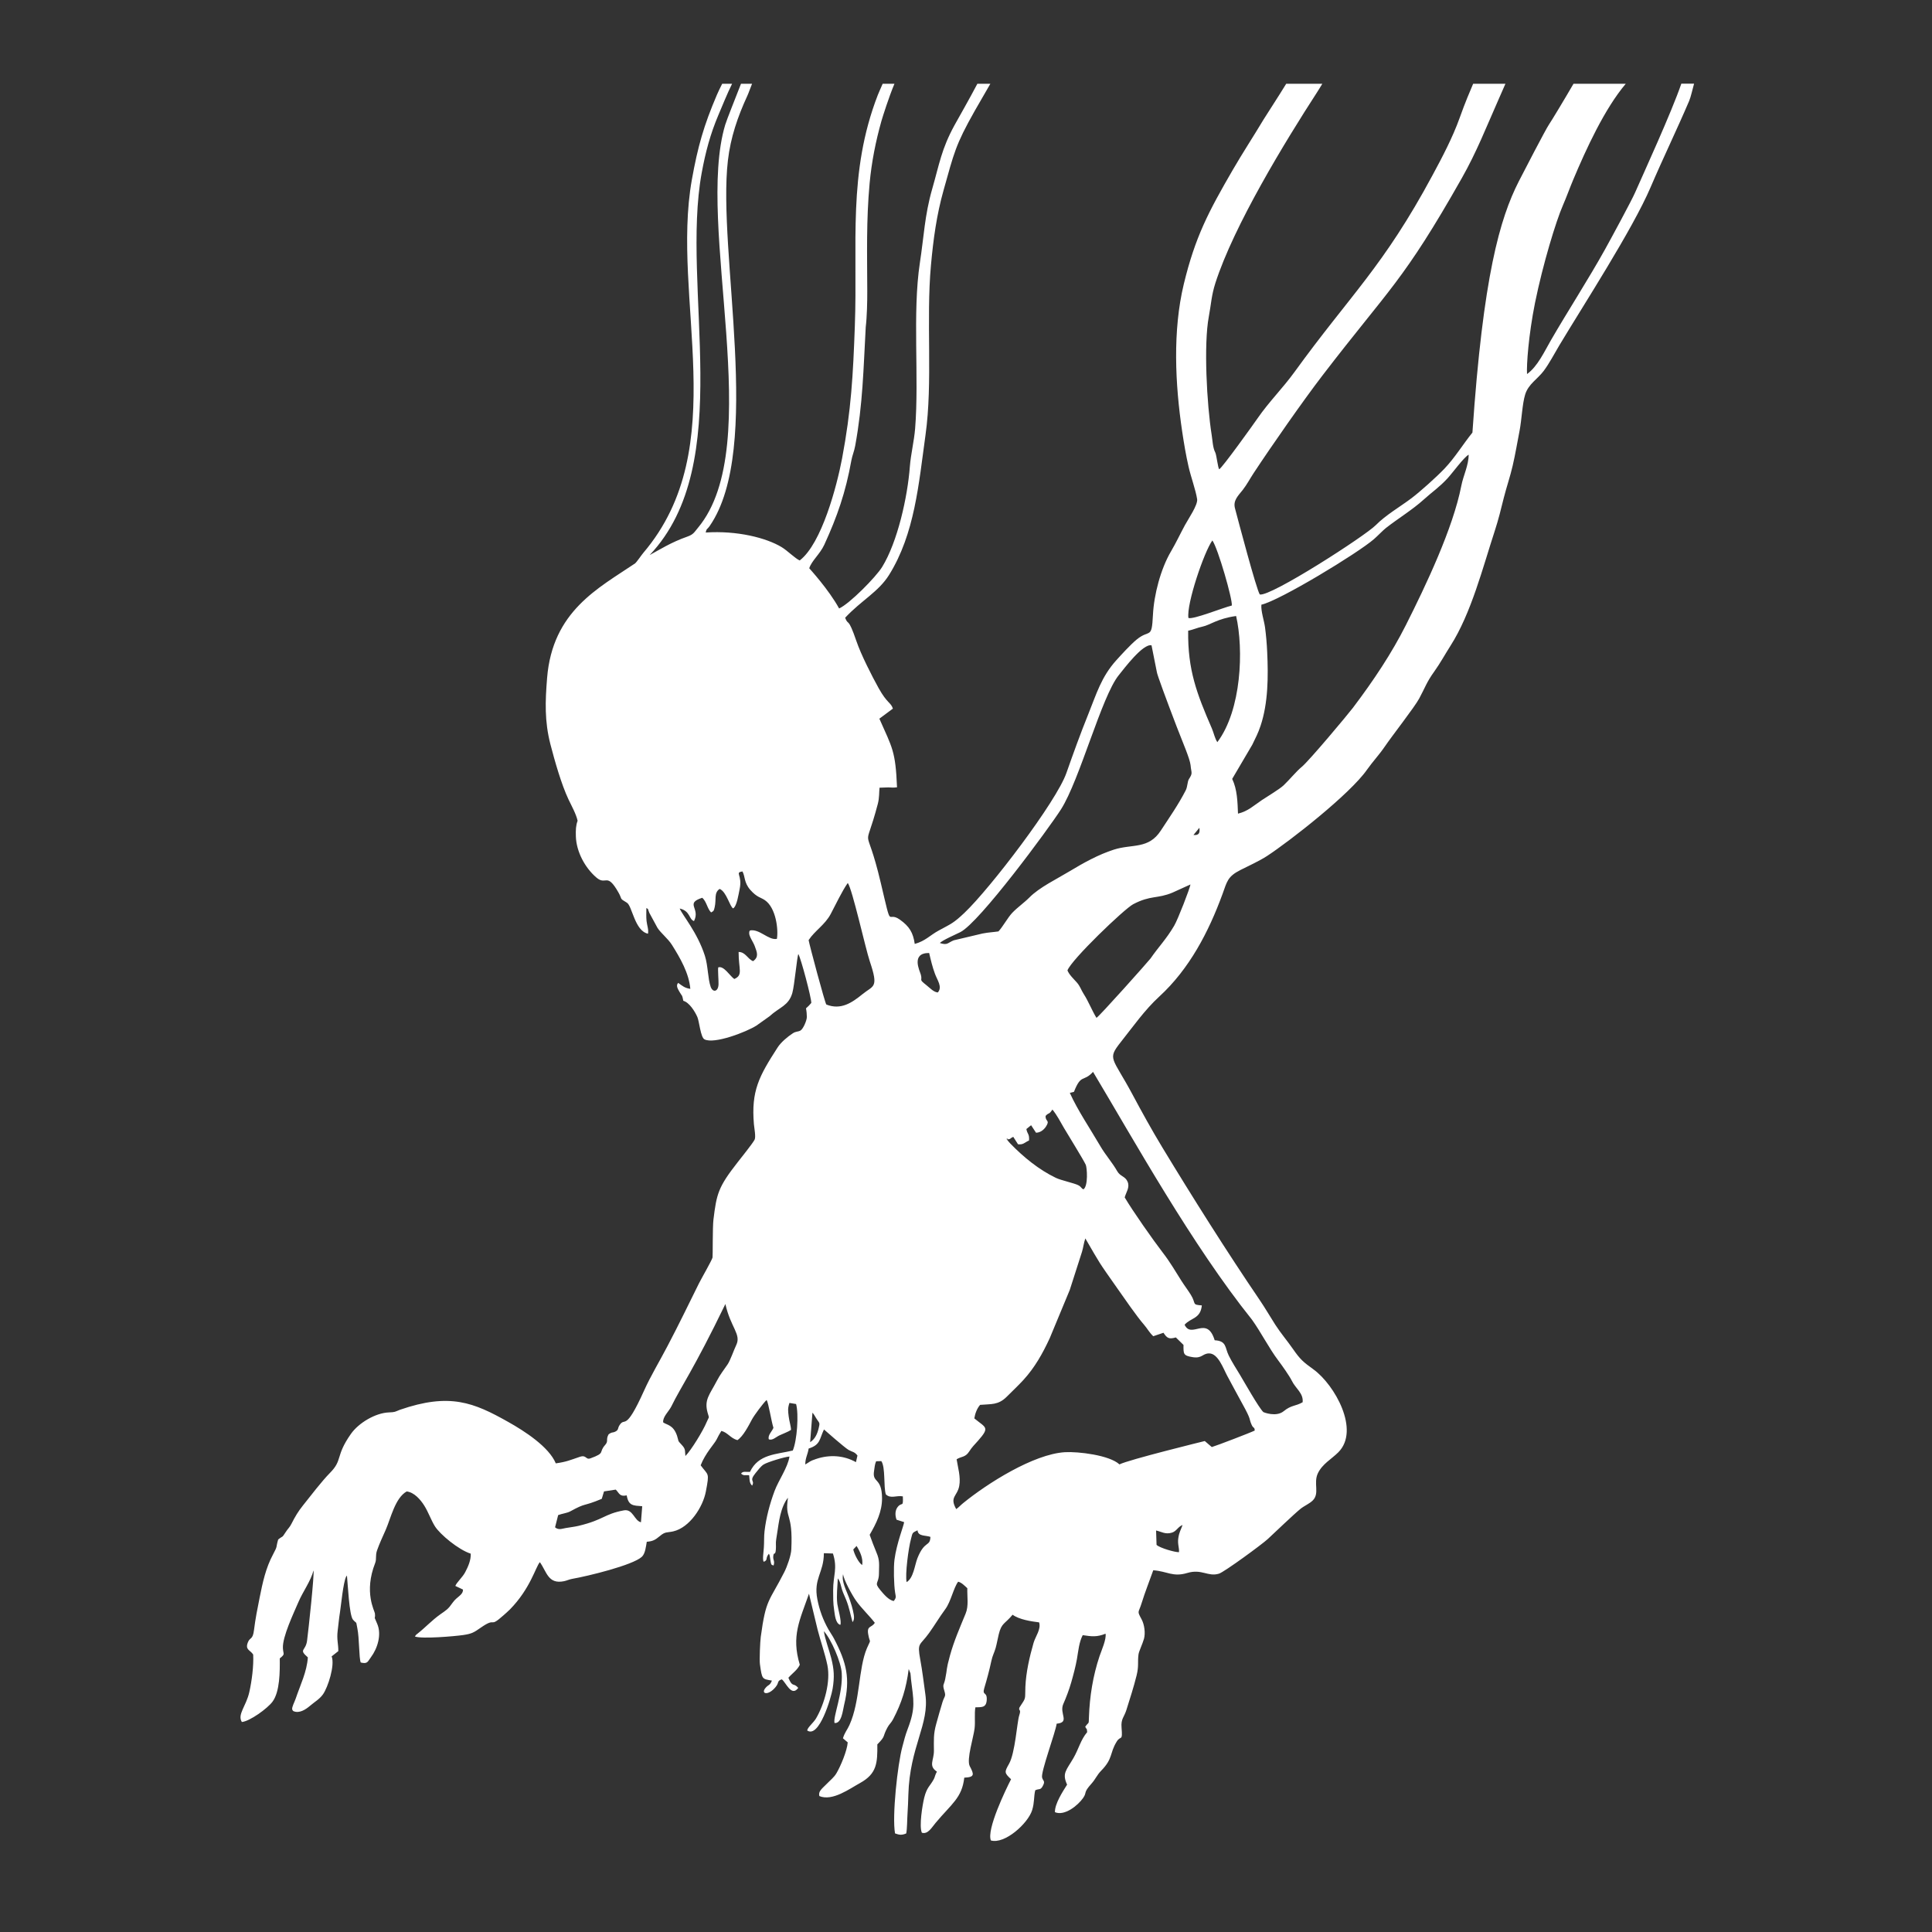 <?xml version="1.0" encoding="UTF-8"?>
<svg xmlns="http://www.w3.org/2000/svg" xmlns:xlink="http://www.w3.org/1999/xlink" width="144pt" height="144pt" viewBox="0 0 144 144" version="1.2">
<rect x="0" y="0" width="144" height="144" fill="#333333" stroke="none"/>
<defs>
<clipPath id="clip1">
  <path d="M 17.586 6.242 L 126.336 6.242 L 126.336 137.492 L 17.586 137.492 Z M 17.586 6.242 "/>
</clipPath>
</defs>
<g id="surface1">
<g clip-path="url(#clip1)" clip-rule="nonzero">
<path style=" stroke:none;fill-rule:evenodd;fill:rgb(100%,100%,100%);fill-opacity:1;" d="M 53.828 6.242 C 53.688 6.523 53.547 6.801 53.438 7.059 C 52.457 9.352 52.012 10.914 51.566 13.398 C 49.988 22.27 54.652 33.316 47.953 41.203 C 47.781 41.406 47.48 41.867 47.336 41.992 C 44.598 43.84 41.18 45.543 40.777 50.535 C 40.637 52.277 40.582 53.75 41.023 55.469 C 41.344 56.707 41.84 58.461 42.379 59.598 C 42.578 60.016 42.949 60.684 43.051 61.176 C 42.922 61.523 42.906 61.859 42.922 62.34 C 42.957 63.492 43.613 64.695 44.461 65.414 C 45.188 66.031 45.215 64.969 46.094 66.516 C 46.406 67.059 46.125 66.926 46.723 67.281 C 47.121 67.516 47.305 69.383 48.297 69.594 C 48.359 69.293 48.227 68.977 48.191 68.652 C 48.156 68.332 48.176 68 48.176 67.68 C 48.359 67.766 48.27 67.754 48.398 68.039 L 49.004 69.156 C 49.266 69.562 49.781 69.949 50.082 70.426 C 50.688 71.391 51.352 72.527 51.453 73.703 C 51.039 73.648 50.859 73.48 50.547 73.258 C 50.367 73.457 50.508 73.684 50.645 73.926 C 50.883 74.34 50.82 74.074 50.93 74.594 C 51.375 74.715 51.793 75.383 51.977 75.801 C 52.117 76.121 52.219 77.316 52.504 77.465 C 53.219 77.848 55.648 76.914 56.391 76.434 L 57.352 75.75 C 58.105 75.059 58.777 74.973 59.055 74.012 C 59.219 73.43 59.402 71.32 59.504 71.109 C 59.688 71.395 60.488 74.41 60.469 74.754 C 59.887 75.449 60.121 74.793 60.137 75.797 C 60.141 76.043 59.871 76.688 59.664 76.809 C 59.469 76.918 59.328 76.859 59.086 77.02 C 58.695 77.277 58.207 77.684 57.957 78.074 C 56.566 80.227 55.984 81.312 56.191 83.781 C 56.215 84.07 56.352 84.742 56.242 84.949 C 56.09 85.238 55.223 86.316 54.965 86.648 C 53.531 88.48 53.41 88.98 53.176 90.902 C 53.105 91.48 53.133 93.625 53.109 93.727 C 53.062 93.934 52.262 95.32 52.094 95.66 C 51.355 97.148 50.582 98.754 49.758 100.316 C 49.16 101.461 48.484 102.582 48.016 103.625 C 46.559 106.863 46.605 105.539 46.168 106.238 C 46.023 106.469 46.125 106.57 45.863 106.703 C 45.641 106.812 45.625 106.711 45.359 106.91 C 45.137 107.312 45.367 107.398 45.113 107.688 C 44.582 108.277 45.168 108.273 44.012 108.695 C 43.641 108.828 43.727 108.414 43.219 108.582 C 42.48 108.832 42.242 108.953 41.426 109.07 C 40.91 107.832 39.094 106.664 37.875 105.98 C 35.309 104.535 33.523 103.793 29.805 105.078 C 29.418 105.23 29.469 105.254 28.988 105.273 C 27.98 105.309 26.727 106.059 26.152 106.879 C 24.977 108.555 25.562 108.805 24.598 109.777 C 23.961 110.426 23.16 111.484 22.578 112.211 C 22.219 112.66 21.988 113.051 21.73 113.562 C 21.594 113.844 21.441 113.953 21.285 114.207 C 20.996 114.664 21.098 114.449 20.734 114.746 C 20.535 115.426 20.727 115.152 20.352 115.855 C 19.805 116.875 19.578 117.949 19.352 119.074 C 19.188 119.887 19.035 120.656 18.934 121.477 C 18.84 122.262 18.637 121.992 18.473 122.418 C 18.254 122.977 18.656 122.98 18.871 123.32 C 18.914 124.168 18.77 125.285 18.582 126.121 C 18.344 127.18 17.672 127.785 18.027 128.348 C 18.621 128.293 19.941 127.336 20.312 126.832 C 20.867 126.086 20.863 124.559 20.852 123.609 C 21.285 123.254 21.109 123.336 21.086 122.832 C 21.047 121.996 21.887 120.238 22.25 119.391 C 22.566 118.648 23.176 117.82 23.367 117.051 C 23.438 117.34 22.992 121.492 22.887 122.289 C 22.781 123.086 22.227 122.906 22.945 123.531 C 22.875 124.605 22.383 125.586 22.039 126.605 C 21.977 126.785 21.922 126.883 21.859 127.047 C 21.742 127.348 21.75 127.438 21.871 127.539 C 22.312 127.727 22.773 127.426 23.117 127.133 C 23.469 126.832 23.801 126.66 24.07 126.289 C 24.441 125.77 24.977 124.113 24.719 123.457 L 25.215 123.066 C 25.227 122.559 25.086 122.195 25.168 121.547 C 25.23 121.059 25.266 120.621 25.344 120.141 C 25.422 119.637 25.578 117.98 25.793 117.527 L 25.859 117.43 C 25.922 118.016 26.023 120.414 26.316 120.73 C 26.633 121.078 26.512 120.77 26.633 121.355 C 26.789 122.098 26.75 123.578 26.887 123.914 C 27.406 124.039 27.395 123.852 27.645 123.523 C 28.133 122.871 28.461 121.84 28.117 121.035 C 27.801 120.285 27.996 120.812 27.945 120.262 C 27.926 120.059 27.105 118.684 27.961 116.504 C 28.086 116.18 27.961 115.961 28.105 115.551 C 28.297 115.008 28.531 114.52 28.754 114.012 C 29.121 113.176 29.449 111.645 30.312 111.164 C 30.875 111.23 31.34 111.77 31.625 112.223 C 31.941 112.73 32.141 113.328 32.422 113.77 C 32.801 114.363 34.164 115.508 35.086 115.801 C 35.105 116.285 34.898 116.754 34.672 117.184 C 34.484 117.551 34.02 117.961 33.938 118.207 L 34.508 118.477 C 34.512 118.902 34.074 118.977 33.738 119.453 C 33.387 119.957 33.281 119.996 32.816 120.324 C 32.18 120.777 31.711 121.297 31.117 121.766 C 31.023 121.836 31.062 121.805 30.988 121.879 L 30.926 121.977 C 31.461 122.168 33.863 121.961 34.52 121.867 C 35.168 121.773 35.324 121.672 35.84 121.312 C 37.047 120.473 36.398 121.402 37.512 120.41 C 37.676 120.266 37.855 120.109 38.004 119.961 C 39.535 118.402 39.922 116.789 40.238 116.434 C 40.75 117.145 40.848 118.102 42.043 117.852 C 42.246 117.809 42.438 117.715 42.641 117.68 C 43.812 117.477 47.164 116.66 47.84 116.035 C 48.102 115.793 48.148 115.234 48.207 114.914 C 48.664 114.879 48.84 114.773 49.188 114.484 C 49.594 114.141 49.711 114.246 50.176 114.141 C 51.406 113.859 52.391 112.324 52.609 111.176 C 52.891 109.699 52.797 110 52.223 109.215 C 52.574 108.309 53.254 107.609 53.41 107.293 C 53.547 107.02 53.602 106.914 53.766 106.652 C 54.234 106.766 54.445 107.195 54.961 107.34 C 55.391 107.062 55.793 106.27 56.051 105.789 C 56.223 105.473 56.883 104.582 57.141 104.344 C 57.293 104.621 57.488 105.926 57.648 106.422 C 57.535 106.699 57.203 106.984 57.305 107.281 C 57.582 107.379 57.809 107.121 58.105 106.98 C 58.367 106.855 58.742 106.723 58.957 106.578 C 58.961 106.332 58.824 105.918 58.785 105.578 C 58.738 105.164 58.699 104.996 58.84 104.566 L 59.336 104.648 C 59.547 105.41 59.406 107.379 59.09 108.113 C 57.859 108.41 56.523 108.371 55.898 109.707 C 55.613 109.727 55.383 109.625 55.234 109.832 C 55.422 110.012 55.535 109.934 55.836 109.953 C 55.879 110.262 55.836 110.52 56.059 110.73 C 56.289 110.309 55.793 110.434 56.312 109.797 C 56.48 109.59 56.699 109.297 56.914 109.156 C 57.188 108.977 58.52 108.574 58.844 108.562 C 58.715 109.387 58.027 110.332 57.73 111.133 C 57.371 112.102 57.105 113.102 56.984 114.125 C 56.938 114.512 56.961 114.934 56.934 115.328 C 56.906 115.754 56.82 116.246 56.922 116.406 C 57.266 116.277 57.016 116.156 57.309 115.805 C 57.324 115.828 57.336 115.855 57.344 115.879 C 57.352 115.902 57.363 115.93 57.371 115.957 L 57.438 116.395 C 57.484 116.613 57.469 116.629 57.66 116.684 C 57.766 116.32 57.609 116.305 57.633 116.008 C 57.668 115.602 57.789 116.008 57.828 115.488 C 57.852 115.211 57.805 115.016 57.855 114.723 C 58.02 113.797 58.07 112.734 58.555 111.887 C 58.559 111.875 58.645 111.746 58.652 111.734 L 58.73 111.637 C 58.48 113.316 59.113 112.648 58.98 115.488 C 58.961 115.938 58.66 116.781 58.457 117.176 C 57.312 119.426 57.09 119.129 56.703 122.004 C 56.656 122.355 56.594 123.723 56.641 124.043 C 56.801 125.188 56.801 125.133 57.535 125.262 C 57.379 125.645 57.285 125.543 57.066 125.797 C 56.668 126.258 57.258 126.418 57.809 125.742 C 58.098 125.391 57.887 125.301 58.266 125.168 C 58.562 125.352 58.98 126.52 59.496 125.805 C 59.133 125.379 59.078 125.816 58.762 125.051 C 59.039 124.727 59.43 124.48 59.613 124.082 C 58.965 121.922 59.609 120.77 60.297 118.785 C 60.305 118.805 60.859 121.16 60.938 121.457 C 61.16 122.328 61.492 123.258 61.668 124.109 C 61.918 125.324 61.453 126.996 60.832 128.066 C 60.637 128.406 60.188 128.746 60.164 128.98 C 61.055 129.586 61.949 126.539 62.059 125.867 C 62.203 124.988 62.168 124.426 61.953 123.582 C 61.801 122.969 61.492 122.188 61.406 121.578 C 61.953 122.176 62.691 123.887 62.738 124.699 C 62.832 126.219 62.086 127.934 62.199 128.422 C 62.73 128.488 62.816 127.484 62.914 127.078 C 63.395 125.117 63.094 123.91 62.16 122.129 C 62.047 121.91 61.883 121.688 61.746 121.445 C 61.352 120.75 61.078 120.016 60.922 119.207 C 60.617 117.648 61.406 117.23 61.406 115.766 L 62.082 115.789 C 62.445 116.914 62.094 117.422 62.098 118.531 C 62.102 119.07 62.09 119.477 62.172 120.004 C 62.227 120.355 62.266 121 62.633 121.109 C 62.746 120.859 62.457 119.906 62.41 119.551 C 62.332 118.898 62.422 118.266 62.445 117.645 C 62.629 117.859 62.676 118.219 62.762 118.488 C 62.855 118.781 62.969 118.98 63.074 119.258 C 63.309 119.863 63.371 120.293 63.543 120.902 C 63.668 120.746 63.668 120.562 63.637 120.359 C 63.57 119.93 63.422 119.469 63.273 119.059 C 63.094 118.562 62.703 117.863 62.84 117.332 C 62.879 117.746 63.535 118.93 63.809 119.312 C 64.211 119.875 64.789 120.418 65.203 120.953 C 64.977 121.336 64.605 121.148 64.707 121.781 C 64.84 122.59 64.961 122.047 64.613 122.855 C 63.969 124.375 64.121 126.789 63.309 128.582 C 63.148 128.938 62.965 129.113 62.828 129.562 L 63.184 129.867 C 63.141 130.48 62.668 131.613 62.348 132.16 C 62.16 132.484 61.855 132.711 61.602 132.977 C 61.273 133.312 60.965 133.523 61.074 133.871 C 62.051 134.273 63.328 133.32 64.105 132.895 C 65.352 132.203 65.406 131.418 65.391 130.016 C 66.047 129.355 65.746 129.492 66.145 128.758 C 66.273 128.516 66.434 128.398 66.559 128.156 C 67.219 126.898 67.547 125.828 67.73 124.398 L 67.859 124.719 C 67.883 124.855 67.883 125.012 67.898 125.148 C 68.09 126.73 68.266 127.27 67.656 128.863 C 67.457 129.387 67.406 129.645 67.258 130.188 C 66.898 131.508 66.48 135.379 66.711 136.652 C 67.031 136.766 67.195 136.797 67.543 136.656 C 67.617 136.34 67.613 135.57 67.641 135.176 C 67.672 134.75 67.691 134.195 67.703 133.773 C 67.805 130.156 69.297 128.516 68.969 126.27 C 68.844 125.395 68.754 124.57 68.59 123.691 C 68.352 122.379 68.551 122.695 69.254 121.707 C 69.672 121.125 70.012 120.543 70.457 119.938 C 70.871 119.379 71.07 118.355 71.414 117.891 C 71.668 117.949 71.887 118.184 72.098 118.375 C 72.078 119.023 72.215 119.684 71.969 120.277 C 71.547 121.301 71.098 122.324 70.805 123.395 C 70.492 124.535 70.629 124.27 70.449 125.152 C 70.352 125.629 70.23 125.512 70.387 126.027 C 70.52 126.461 70.398 126.402 70.254 126.844 C 70.086 127.375 69.938 127.945 69.781 128.488 C 69.566 129.25 69.605 129.703 69.609 130.488 C 69.613 131.211 69.18 131.613 69.832 132.047 C 69.68 132.32 69.699 132.418 69.602 132.605 C 69.312 133.141 69.086 133.199 68.887 133.988 C 68.754 134.531 68.492 136.121 68.711 136.602 C 69.164 136.738 69.445 136.211 69.738 135.863 C 70.934 134.434 71.703 134.004 71.871 132.496 C 72.664 132.465 72.605 132.254 72.281 131.641 C 72.023 131.156 72.57 129.457 72.641 128.82 C 72.699 128.316 72.617 127.738 72.699 127.254 C 73.129 127.234 73.496 127.309 73.543 126.738 C 73.598 126.039 73.184 126.422 73.363 125.82 C 73.559 125.168 73.742 124.492 73.883 123.828 C 73.973 123.387 74.105 123.203 74.211 122.824 C 74.301 122.504 74.359 122.141 74.441 121.812 C 74.652 120.945 74.891 121.059 75.473 120.352 C 75.969 120.715 76.852 120.848 77.449 120.922 C 77.613 121.426 77.172 121.973 77.035 122.453 C 76.734 123.496 76.473 124.645 76.426 125.723 C 76.383 126.73 76.516 126.457 75.98 127.273 C 75.895 127.562 76.141 127.332 75.965 127.867 C 75.805 128.348 75.668 130.664 75.203 131.473 C 74.859 132.078 74.848 132.141 75.359 132.613 C 74.953 133.402 73.52 136.371 73.855 137.176 C 74.891 137.477 76.625 135.902 76.93 134.918 C 77.113 134.32 77.043 133.934 77.16 133.438 C 77.457 133.293 77.539 133.453 77.719 133.125 C 77.934 132.73 77.742 132.758 77.672 132.492 C 77.562 132.086 78.664 129.145 78.758 128.473 C 79.777 128.379 78.93 127.719 79.254 127 C 79.465 126.531 79.699 125.902 79.84 125.406 C 80 124.852 80.172 124.199 80.27 123.645 C 80.375 123.035 80.426 122.402 80.699 121.875 C 81.355 121.973 81.75 122.031 82.402 121.766 C 82.473 122.184 82.102 123.004 81.953 123.441 C 81.461 124.91 81.215 126.453 81.164 127.984 C 81.145 128.59 81.172 128.293 80.887 128.699 C 81.023 128.996 80.992 128.707 81.031 129.105 C 80.547 129.672 80.402 130.355 80.008 131.035 C 79.473 131.957 79.145 132.168 79.535 133.016 C 79.219 133.52 78.609 134.445 78.629 135.07 C 79.359 135.375 80.344 134.559 80.723 134.02 C 81.055 133.547 80.695 133.672 81.359 132.934 C 81.656 132.602 81.758 132.305 82.062 131.992 C 82.973 131.066 82.691 130.695 83.223 129.824 C 83.535 129.301 83.684 129.863 83.594 128.766 C 83.539 128.105 83.785 127.988 83.949 127.469 C 84.23 126.562 84.484 125.809 84.715 124.879 C 84.895 124.145 84.777 123.914 84.859 123.297 C 84.895 123.062 85.16 122.523 85.266 122.145 C 85.383 121.719 85.297 121.082 85.09 120.699 C 84.73 120.023 84.852 120.266 85.094 119.473 C 85.348 118.652 85.672 117.848 85.957 117.039 C 87.012 117.113 87.41 117.566 88.5 117.238 C 89.578 116.918 90.031 117.543 90.852 117.293 C 91.25 117.172 94.082 115.094 94.492 114.711 C 95.02 114.223 96.426 112.871 96.926 112.465 C 97.211 112.234 97.582 112.09 97.84 111.84 C 98.383 111.309 97.875 110.551 98.227 109.809 C 98.562 109.109 99.246 108.75 99.75 108.246 C 101.391 106.602 99.48 103.215 97.902 102.07 C 97.133 101.512 96.918 101.336 96.371 100.547 C 95.945 99.934 95.457 99.367 95.051 98.734 C 94.648 98.105 94.297 97.492 93.871 96.867 C 91.453 93.312 88.855 89.191 86.625 85.508 C 85.844 84.219 85.109 82.883 84.398 81.555 C 82.906 78.77 82.508 78.973 83.535 77.672 C 84.449 76.523 85.312 75.281 86.402 74.281 C 88.66 72.211 90.094 69.438 91.117 66.641 C 91.457 65.707 91.488 65.336 92.449 64.848 C 93.059 64.543 93.879 64.164 94.438 63.801 C 96.121 62.699 100.609 59.199 101.887 57.371 C 102.305 56.777 102.793 56.262 103.203 55.66 C 103.797 54.789 105.426 52.719 105.781 52.059 C 106.219 51.25 106.324 50.852 106.902 50.051 C 107.355 49.418 107.699 48.777 108.113 48.129 C 109.656 45.715 110.527 42.27 111.414 39.559 C 111.688 38.719 111.875 37.949 112.086 37.098 C 112.289 36.297 112.562 35.508 112.746 34.711 C 112.949 33.84 113.09 32.969 113.262 32.094 C 113.418 31.285 113.461 30.094 113.68 29.395 C 113.922 28.621 114.59 28.266 115.059 27.645 C 115.48 27.082 115.852 26.363 116.215 25.754 C 118.027 22.73 121.68 17.105 123.027 13.953 C 123.961 11.77 124.98 9.676 125.898 7.527 C 126.031 7.211 126.137 6.695 126.266 6.238 L 125.316 6.238 C 124.578 8.395 122.488 12.945 121.867 14.359 C 121.598 14.973 120.098 17.742 119.621 18.602 C 118.398 20.801 116.836 23.215 115.594 25.363 C 115.113 26.195 114.602 27.32 113.816 27.879 C 113.773 27.207 113.926 24.996 114.41 22.578 C 115 19.672 115.98 16.469 116.488 15.309 C 116.766 14.672 117 14.004 117.27 13.367 C 118.215 11.125 119.59 8.113 121.176 6.242 L 117.281 6.242 C 116.621 7.379 115.621 9.039 115.449 9.285 C 115.211 9.629 113.516 12.902 113.199 13.523 C 111.793 16.293 110.543 20.566 109.746 32.242 C 109.055 33.094 108.445 34.109 107.652 34.941 C 107.047 35.574 105.844 36.648 105.215 37.125 C 104.367 37.766 103.289 38.383 102.543 39.141 C 101.766 39.934 94.711 44.488 93.898 44.309 C 93.652 43.965 92.27 38.727 92.051 37.898 C 91.891 37.309 92.266 36.973 92.633 36.508 C 92.934 36.121 93.16 35.688 93.43 35.277 C 94.777 33.23 97.16 29.82 98.57 27.984 C 103.551 21.488 104.57 21.027 108.957 13.273 C 110.07 11.309 110.77 9.496 111.672 7.461 C 111.898 6.949 112.07 6.551 112.207 6.242 L 109.801 6.242 C 109.574 6.781 109.219 7.59 108.789 8.801 C 108.277 10.23 107.5 11.715 106.777 13.051 C 103.102 19.891 100.652 21.969 96.496 27.711 C 95.609 28.938 94.59 29.934 93.723 31.191 C 93.43 31.617 91.09 34.883 90.875 34.973 C 90.777 34.91 90.676 33.906 90.578 33.723 C 90.391 33.371 90.379 32.832 90.312 32.426 C 89.949 30.141 89.707 25.672 90.098 23.598 C 90.277 22.641 90.285 22.051 90.586 21.102 C 91.969 16.801 95.781 10.559 98.168 6.875 C 98.297 6.68 98.426 6.457 98.559 6.242 L 95.867 6.242 C 95.27 7.223 94.355 8.613 94.18 8.906 C 93.418 10.18 92.613 11.402 91.867 12.691 C 90.078 15.781 89.086 17.648 88.234 21.172 C 87.398 24.641 87.582 28.617 88.117 32.191 C 88.246 33.047 88.395 33.945 88.59 34.789 C 88.754 35.52 89.125 36.531 89.227 37.203 C 89.293 37.637 88.555 38.695 88.312 39.152 C 87.961 39.801 87.656 40.457 87.281 41.094 C 86.512 42.395 86.008 44.328 85.934 45.832 C 85.84 47.703 85.707 46.855 84.715 47.672 C 84.266 48.043 83.605 48.766 83.203 49.211 C 82.078 50.461 81.727 51.711 81.117 53.223 C 80.543 54.641 79.992 56.168 79.484 57.613 C 78.742 59.742 73.82 66.195 71.891 68.031 C 71.07 68.809 70.91 68.844 69.961 69.359 C 69.312 69.711 68.98 70.133 68.18 70.355 C 68.059 69.516 67.785 69.051 67.07 68.543 C 66.074 67.832 66.523 69.512 65.652 65.82 C 64.484 60.875 64.371 63.934 65.43 59.906 C 65.543 59.477 65.52 59.051 65.555 58.711 C 65.762 58.711 66.066 58.684 66.219 58.688 C 66.438 58.691 66.566 58.723 66.859 58.68 C 66.746 55.961 66.508 55.75 65.543 53.566 L 66.551 52.816 C 66.402 52.348 66.129 52.441 65.488 51.289 C 64.969 50.352 64.172 48.785 63.832 47.785 C 63.188 45.902 63.238 46.691 62.992 46.043 C 64.203 44.746 65.469 44.125 66.266 42.852 C 68.18 39.781 68.473 36.082 68.98 32.434 C 69.535 28.488 69.016 23.863 69.387 19.777 C 69.562 17.852 69.805 16.031 70.332 14.164 C 71.109 11.41 71.199 10.832 72.645 8.273 L 73.816 6.242 L 72.848 6.242 C 72.281 7.328 71.395 8.875 71.137 9.344 C 70.168 11.121 70.02 12.207 69.48 14.086 C 68.918 16.039 68.863 17.637 68.562 19.59 C 67.996 23.32 68.516 28.129 68.207 31.953 C 68.129 32.891 67.891 33.832 67.816 34.766 C 67.645 37.051 66.898 40.395 65.75 42.258 C 65.285 43.012 63.324 45 62.543 45.352 C 61.762 43.93 60.348 42.395 60.316 42.355 C 60.496 41.793 61.113 41.305 61.438 40.602 C 62.406 38.488 63.031 36.691 63.453 34.332 C 63.523 33.945 63.668 33.637 63.742 33.223 C 64.312 30.098 64.352 27.535 64.527 24.375 C 64.617 23.637 64.645 22.477 64.641 21.715 C 64.633 18.906 64.562 16.453 64.816 13.664 C 64.965 12.066 65.266 10.543 65.703 8.996 C 65.805 8.652 66.246 7.246 66.668 6.242 L 65.789 6.242 C 65.637 6.598 65.477 6.945 65.426 7.082 C 63.168 12.914 63.938 18.188 63.715 24.289 C 63.582 27.969 63.445 30.555 62.762 34.18 C 62.379 36.195 61.254 40.508 59.605 41.773 C 59.246 41.613 58.703 41.047 58.254 40.777 C 57.109 40.086 54.941 39.535 52.598 39.691 C 52.664 39.371 52.703 39.484 52.902 39.195 C 56.887 33.41 53.457 18.766 54.254 11.957 C 54.453 10.242 54.984 8.695 55.703 7.137 C 55.797 6.938 55.91 6.59 56.055 6.242 L 55.23 6.242 C 54.809 7.328 54.164 8.93 54.051 9.309 C 51.816 16.77 57.164 33.168 52.027 39.332 C 51.723 39.699 51.688 39.832 51.219 40 C 50.023 40.414 49.078 41.02 48.422 41.371 C 54.898 34.535 50.73 21.453 52.301 12.883 C 52.582 11.355 52.938 10.004 53.543 8.578 C 53.797 7.984 54.199 6.98 54.566 6.242 Z M 69.898 73.973 C 69.582 73.941 69.328 73.652 69.055 73.434 C 68.43 72.938 68.781 73.148 68.629 72.629 C 68.547 72.352 67.879 71.02 69.254 71.031 C 69.379 71.566 69.492 72.055 69.684 72.574 C 69.855 73.055 70.266 73.562 69.898 73.973 Z M 60.27 70.07 C 60.73 69.367 61.484 68.938 61.918 68.121 C 62.27 67.461 62.777 66.383 63.188 65.812 C 63.527 66.258 64.5 70.668 64.828 71.648 C 65.508 73.664 65.105 73.434 64.297 74.09 C 63.504 74.734 62.676 75.305 61.59 74.871 C 61.496 74.793 60.32 70.398 60.27 70.07 Z M 54.645 67.707 C 54.926 67.535 55.047 66.645 55.129 66.266 C 55.352 65.195 54.738 65.055 55.336 64.949 C 55.547 65.32 55.441 65.773 55.918 66.32 C 56.422 66.895 56.695 66.875 57.016 67.098 C 57.832 67.66 58.027 69.27 57.906 69.977 C 57.285 70.105 56.602 69.207 55.898 69.352 C 55.844 69.449 55.848 69.402 55.84 69.527 C 55.82 69.789 56.141 70.203 56.254 70.516 C 56.43 70.988 56.574 71.328 56.129 71.641 C 55.695 71.453 55.574 70.961 55.051 70.953 C 55.051 72.277 55.402 72.672 54.73 72.969 C 54.402 72.746 53.953 71.961 53.535 72.102 C 53.492 72.281 53.566 73.078 53.555 73.371 C 53.531 73.93 53.129 73.996 52.969 73.551 C 52.754 72.941 52.777 71.988 52.539 71.242 C 51.977 69.488 50.867 68.223 50.66 67.715 C 51.465 67.902 51.336 68.523 51.727 68.652 C 52.223 67.684 51.02 67.34 52.344 66.914 C 52.672 67.211 52.711 67.715 53 68.008 C 53.207 67.891 53.199 67.902 53.27 67.605 C 53.402 67.027 53.199 66.547 53.637 66.254 C 54.156 66.465 54.395 67.586 54.645 67.707 Z M 75.023 84.898 L 75.031 84.891 C 75.047 84.875 75.066 84.852 75.094 84.828 C 75.086 84.859 75.078 84.891 75.074 84.926 C 75.387 84.895 75.211 84.883 75.52 84.73 L 75.879 85.289 C 76.293 85.324 76.324 85.176 76.699 85.004 C 76.734 84.496 76.57 84.543 76.5 84.152 L 76.852 83.867 L 77.219 84.426 C 77.535 84.422 77.793 84.219 77.957 83.973 C 78.289 83.461 77.902 83.613 77.934 83.172 C 78.211 82.875 78.156 83.125 78.441 82.699 C 78.785 83.121 79.031 83.602 79.301 84.07 C 79.609 84.594 80.75 86.43 80.926 86.816 C 81.02 87.023 81.121 88.375 80.758 88.645 C 80.566 88.57 80.625 88.469 80.355 88.332 C 80.047 88.18 79.09 87.977 78.703 87.793 C 77.43 87.18 76.301 86.258 75.312 85.242 C 75.227 85.156 75.129 85.035 75.023 84.898 Z M 75.645 84.508 L 75.949 85.066 L 75.953 85.07 L 75.949 85.07 Z M 64.82 114.395 C 65.305 113.559 65.754 112.668 65.742 111.652 C 65.727 110.078 64.992 110.57 65.148 109.629 C 65.188 109.395 65.195 109.148 65.301 108.914 L 65.688 108.902 C 66.008 109.355 65.844 110.848 66.027 111.383 C 66.398 111.73 66.805 111.441 67.293 111.531 C 67.328 112.414 67.234 111.906 66.902 112.328 C 66.695 112.598 66.715 112.977 66.824 113.27 L 67.387 113.449 C 67.375 113.688 66.828 115.016 66.668 116.258 C 66.594 116.832 66.625 118.113 66.715 118.688 C 66.762 119.012 66.828 119.059 66.617 119.328 C 66.25 119.281 65.859 118.812 65.617 118.52 C 65.105 117.902 65.504 118.086 65.512 117.285 C 65.516 116.609 65.59 116.324 65.32 115.699 C 65.148 115.293 64.965 114.805 64.82 114.395 Z M 86.168 114.074 C 86.582 114.168 86.859 114.383 87.348 114.234 C 87.695 114.129 87.793 113.797 88.141 113.664 C 88.008 114.043 87.895 114.18 87.824 114.641 C 87.758 115.102 87.902 115.352 87.875 115.691 C 87.574 115.703 86.438 115.375 86.203 115.145 Z M 49.43 106.016 C 49.379 105.613 49.848 105.203 50.035 104.832 C 50.754 103.352 51.691 102.102 54.066 97.195 C 54.457 98.945 55.258 99.449 54.879 100.242 C 54.691 100.637 54.434 101.395 54.23 101.695 C 53.934 102.133 53.672 102.449 53.426 102.926 C 52.879 103.973 52.477 104.328 52.738 105.285 C 52.871 105.777 52.875 105.504 52.668 106 C 52.406 106.633 51.527 108.078 51.086 108.523 C 51.039 108.094 51.113 108.012 50.805 107.684 C 50.469 107.328 50.609 107.457 50.461 107.008 C 50.18 106.184 49.695 106.215 49.43 106.016 Z M 45.02 111.16 L 45.895 111.027 C 46.168 111.301 46.18 111.57 46.711 111.457 C 46.848 112.242 47.188 112.211 47.867 112.266 L 47.773 113.461 C 47.273 113.344 47.18 112.445 46.496 112.574 C 44.996 112.855 45.035 113.27 43.113 113.73 C 42.793 113.805 42.496 113.832 42.168 113.891 C 42.055 113.91 41.832 113.969 41.734 113.969 C 41.562 113.969 41.469 113.918 41.371 113.836 L 41.602 112.926 C 41.91 112.812 42.27 112.773 42.496 112.652 C 43.762 111.957 43.363 112.336 44.852 111.715 Z M 63.598 115.488 L 63.844 115.227 C 64.102 115.641 64.344 116.16 64.262 116.652 C 63.984 116.469 63.672 115.828 63.598 115.488 Z M 67.574 117.922 C 67.453 117.355 67.711 115.395 67.895 114.723 C 68.027 114.23 67.965 114.258 68.387 114.059 C 68.426 114.531 68.992 114.418 69.348 114.551 C 69.32 115.312 68.918 114.785 68.379 116.141 C 68.176 116.656 68.09 117.621 67.574 117.922 Z M 73.051 104.711 C 73.871 104.637 74.395 104.742 75.031 104.109 C 75.438 103.703 75.891 103.277 76.281 102.852 C 77.125 101.93 77.715 100.879 78.242 99.738 L 79.734 96.145 L 80.645 93.305 C 80.746 92.977 80.773 92.648 80.895 92.305 C 82.082 94.34 81.785 93.898 83.285 96.035 C 83.785 96.746 84.727 98.117 85.273 98.742 C 85.504 99.004 85.652 99.305 85.957 99.594 L 86.719 99.336 C 86.984 99.742 87.125 99.832 87.641 99.684 L 88.211 100.242 C 88.207 100.918 88.191 101.039 88.879 101.152 C 89.602 101.27 89.609 100.887 90.109 100.875 C 90.789 100.859 91.18 102.012 91.473 102.551 C 91.836 103.223 92.199 103.906 92.57 104.578 C 93.324 105.934 93.055 105.676 93.293 106.203 C 93.43 106.5 93.508 106.332 93.52 106.625 C 93.246 106.766 90.695 107.746 90.32 107.855 L 89.797 107.406 C 89.793 107.406 84.094 108.805 83.438 109.148 C 82.695 108.457 80.359 108.18 79.375 108.238 C 77.027 108.379 73.578 110.574 71.781 112.039 C 71.609 112.176 71.457 112.355 71.27 112.48 C 70.754 111.559 71.344 111.547 71.496 110.754 C 71.621 110.094 71.387 109.336 71.301 108.766 C 71.656 108.543 71.953 108.633 72.234 108.191 C 72.453 107.848 72.629 107.688 72.902 107.379 C 73.805 106.355 73.473 106.426 72.621 105.719 C 72.672 105.375 72.816 104.977 73.051 104.711 Z M 80.047 81.379 C 80.586 80 80.742 80.684 81.469 79.891 C 84.539 85.023 88.844 92.785 93.316 98.363 C 94 99.32 94.59 100.496 95.277 101.406 C 95.531 101.738 96.113 102.562 96.281 102.906 C 96.562 103.492 97.168 103.844 97.09 104.516 C 96.547 104.828 96.262 104.707 95.676 105.184 C 95.121 105.637 94.195 105.27 94.164 105.25 C 93.82 104.922 92.742 103.008 92.418 102.469 C 92.137 102.004 91.812 101.5 91.582 101.031 C 91.289 100.438 91.438 99.945 90.535 99.895 C 89.953 98 88.805 99.828 88.293 98.738 C 88.77 98.203 89.477 98.309 89.578 97.297 C 88.801 97.246 89.176 97.176 88.758 96.508 C 88.559 96.184 88.285 95.824 88.066 95.48 C 87.582 94.719 87.223 94.082 86.664 93.359 C 85.977 92.469 84.391 90.215 83.828 89.246 C 83.938 88.852 84.223 88.504 84.047 88.086 C 83.871 87.66 83.504 87.703 83.27 87.293 C 82.914 86.66 82.395 86.086 82.012 85.426 C 81.293 84.191 80.309 82.734 79.738 81.457 Z M 60.383 107.492 L 60.555 105.293 C 60.68 105.41 60.77 105.625 60.898 105.805 C 61.098 106.086 61.109 106.059 61.02 106.445 C 60.918 106.887 60.738 107.266 60.383 107.492 Z M 60.273 107.965 C 61.16 107.684 61.066 107.27 61.414 106.543 C 61.418 106.547 62.953 107.902 63.25 108.07 C 63.543 108.234 63.688 108.195 63.91 108.488 L 63.797 108.98 C 62.895 108.473 61.832 108.402 60.82 108.746 C 60.297 108.922 60.422 108.926 60.02 109.152 C 60.023 108.652 60.199 108.434 60.273 107.965 Z M 88.953 62.234 L 89.395 61.699 C 89.445 62.074 89.375 62.277 88.953 62.234 Z M 79.562 72.328 C 79.855 71.527 83.789 67.75 84.461 67.395 C 85.77 66.707 86.254 67.008 87.398 66.527 L 88.73 65.922 C 88.691 66.211 87.797 68.52 87.52 68.992 C 86.914 70.023 86.375 70.539 85.75 71.445 C 85.645 71.598 81.883 75.82 81.723 75.863 C 81.379 75.301 81.133 74.645 80.773 74.086 C 80.562 73.758 80.523 73.52 80.246 73.211 C 80.031 72.969 79.684 72.645 79.562 72.328 Z M 94.016 45.07 C 95.371 44.77 101.219 41.223 102.41 40.18 C 102.691 39.938 103.055 39.547 103.301 39.352 C 104.184 38.66 105.281 37.992 106.117 37.234 C 106.77 36.641 107.242 36.352 107.891 35.652 C 108.285 35.223 109.074 34.121 109.465 33.887 C 109.465 34.691 109.07 35.426 108.918 36.207 C 108.301 39.371 106.277 43.637 104.777 46.609 C 103.734 48.676 102.395 50.699 100.84 52.754 C 100.453 53.266 97.566 56.715 97.027 57.156 C 96.613 57.496 96.098 58.133 95.672 58.535 C 95.359 58.828 94.457 59.363 94.043 59.641 C 93.434 60.051 93.023 60.461 92.273 60.645 C 92.238 59.77 92.219 58.844 91.84 58.055 L 93.34 55.504 C 93.594 54.969 93.758 54.688 93.957 54.09 C 94.523 52.398 94.535 50.414 94.449 48.598 C 94.422 47.996 94.367 47.344 94.289 46.766 C 94.219 46.246 93.973 45.555 94.016 45.07 Z M 70.055 70.289 C 70.176 70.109 71.254 69.637 71.574 69.477 C 73 68.766 78.172 61.746 79.078 60.328 C 80.48 58.129 82.105 51.906 83.383 50.328 C 83.785 49.832 85.184 47.957 85.828 48.098 L 86.223 50.082 C 86.223 50.23 86.977 52.262 87.691 54.129 C 88.168 55.367 88.68 56.531 88.738 57.027 C 88.793 57.641 88.922 57.598 88.613 58.074 C 88.496 58.262 88.52 58.629 88.375 58.91 C 87.836 59.961 87.168 60.918 86.523 61.902 C 85.605 63.316 84.406 62.887 83.027 63.324 C 81.859 63.699 80.746 64.32 79.711 64.945 C 78.781 65.508 77.465 66.141 76.727 66.891 C 76.324 67.297 75.863 67.605 75.449 68.035 C 75.117 68.383 74.727 69.102 74.418 69.422 C 74.004 69.484 73.695 69.488 73.234 69.578 L 71.086 70.086 C 70.625 70.273 70.629 70.473 70.055 70.289 Z M 88.559 47.008 C 88.926 46.938 89.227 46.789 89.617 46.707 C 90.203 46.586 90.719 46.109 92.133 45.914 C 92.703 48.406 92.539 52.918 90.734 55.316 C 90.539 55.027 90.469 54.625 90.328 54.301 C 89.203 51.703 88.52 49.941 88.559 47.008 Z M 88.578 46.059 C 88.422 45.02 89.754 41.109 90.363 40.281 C 90.781 40.867 91.883 44.711 91.812 45.133 C 91.125 45.301 88.926 46.195 88.578 46.059 Z M 88.578 46.059 "/>
</g>
</g>
</svg>

